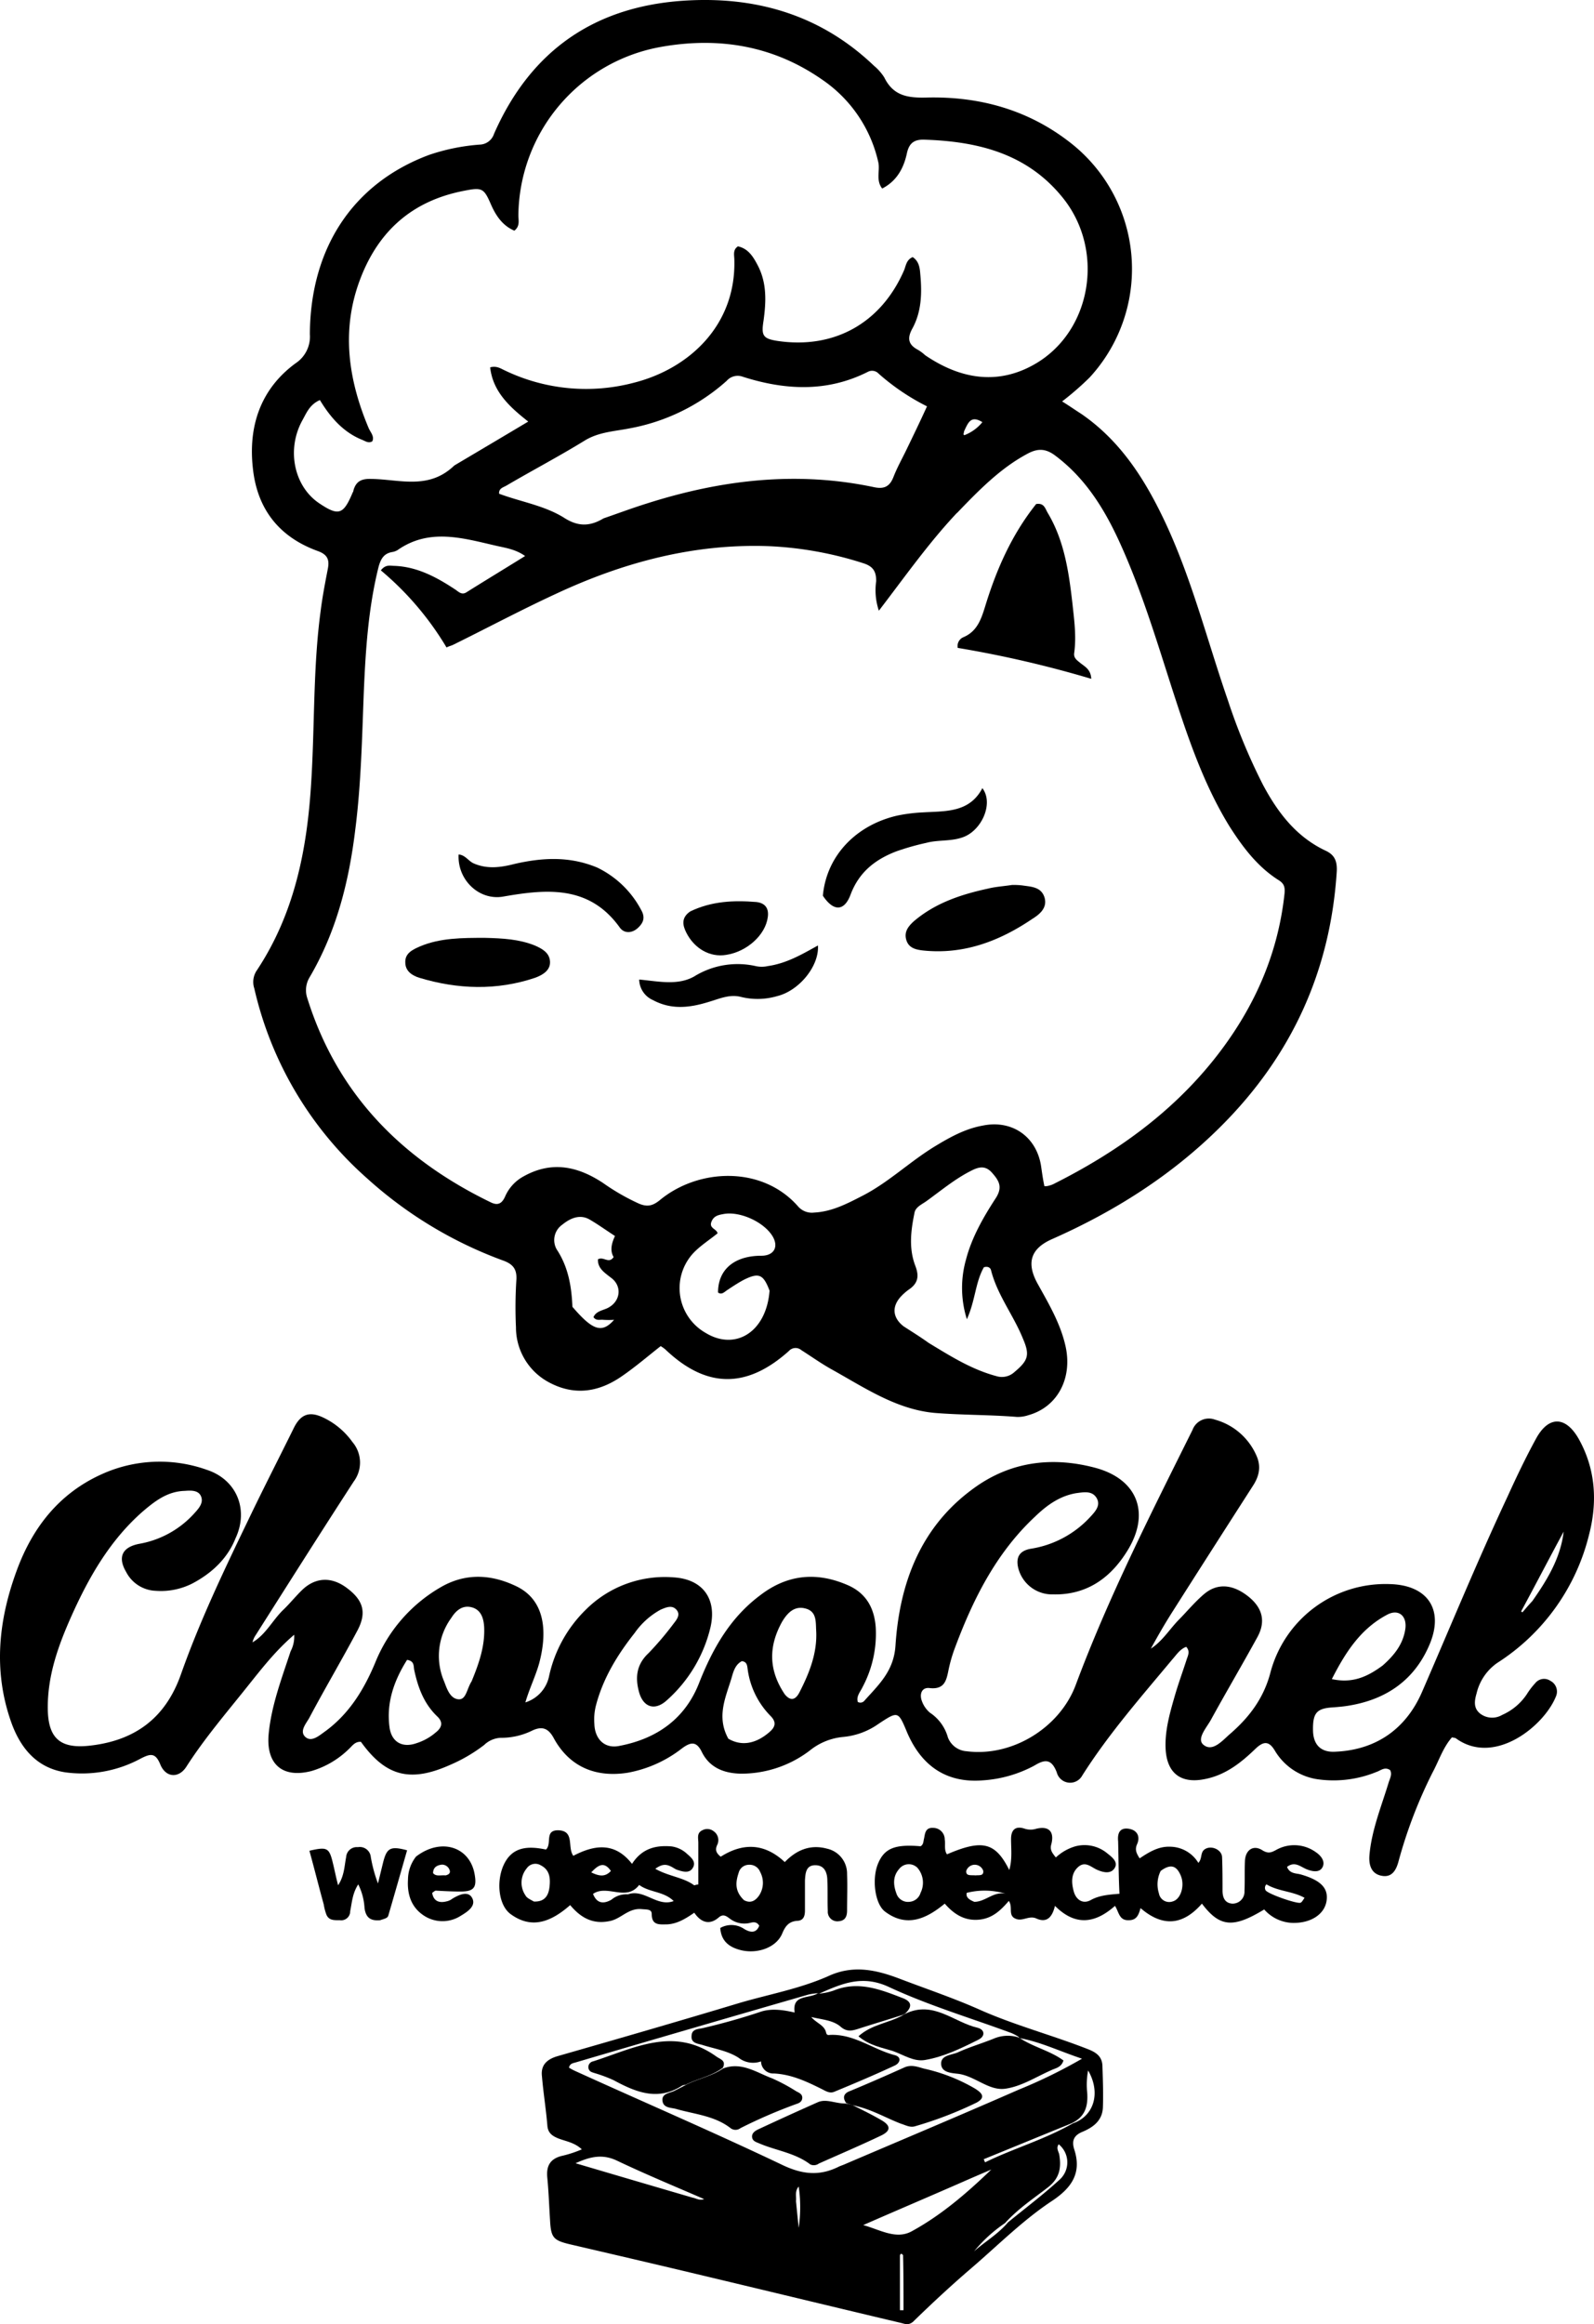 <svg xmlns="http://www.w3.org/2000/svg" viewBox="0 0 355.77 518.57"><title>Asset 1</title><g id="Layer_2" data-name="Layer 2"><g id="Layer_1-2" data-name="Layer 1"><path d="M95.76,34.57a45.41,45.41,0,0,1,11.3-2.3,3.46,3.46,0,0,0,3.2-2.4c8.4-19.1,23.2-28.9,43.9-29.8,15.6-.7,29.5,3.7,40.9,14.6a11.31,11.31,0,0,1,2.3,2.6c2,4.1,5.2,4.6,9.4,4.5,11.8-.3,22.8,2.7,32.3,10.2a35.73,35.73,0,0,1,4.1,52.3,66.35,66.35,0,0,1-6.1,5.3c1.6,1,2.9,1.9,4.3,2.8,9,6.2,14.5,15.1,19,24.8,5.8,12.6,9.2,26.1,13.7,39.1a133.15,133.15,0,0,0,7.8,18.8c3.3,6.2,7.4,11.6,13.9,14.7,2,.9,2.7,2.2,2.6,4.6-1.4,22.3-10.1,41.2-25.8,56.9-10.9,10.9-23.7,19-37.7,25.2-4.8,2.1-5.9,5.3-3.2,10.1,2.5,4.5,5.1,8.9,6.2,14,1.5,7.1-1.9,13.4-8.3,15.2a7.46,7.46,0,0,1-2.6.4c-6.1-.5-12.3-.4-18.4-.9-8.6-.8-15.7-5.7-23.1-9.8-2.3-1.3-4.4-2.8-6.6-4.2a2,2,0,0,0-2.8.2c-9.5,8.5-18.5,8.3-27.6-.4a8.65,8.65,0,0,0-1-.7c-2.8,2.2-5.6,4.6-8.5,6.6-5.1,3.6-10.6,4.6-16.4,1.5a13.88,13.88,0,0,1-7.4-12.3,95.27,95.27,0,0,1,.1-10.7c.1-2.2-.7-3.3-2.7-4.1a92.68,92.68,0,0,1-30.7-18.5,80.43,80.43,0,0,1-25.1-42.3,4.6,4.6,0,0,1,.6-4.1c8.4-12.7,11.2-27,12.1-41.9.8-12.7.4-25.6,2.1-38.2.4-3.2,1-6.3,1.6-9.4.4-2,0-3.2-2.2-4-8.6-3.1-13.5-9.3-14.5-18.3-1.1-9.4,1.6-17.8,9.5-23.6a7.12,7.12,0,0,0,3.2-6.5c.1-19.3,9.7-33.7,26.6-40m117.8,79.9c-6.3,6.7-11.5,14.1-17.4,21.8a14.27,14.27,0,0,1-.6-6.6c0-2.2-.7-3.3-2.9-4a80,80,0,0,0-21.1-3.8c-16.7-.6-32.4,3.6-47.4,10.6-7.8,3.6-15.3,7.6-23,11.4-.4.2-.9.3-1.5.6A67.43,67.43,0,0,0,85,127.27c1.1-1.4,2.1-1,3.1-1,5,.2,9.3,2.5,13.4,5.2.8.5,1.5,1.4,2.6.7,4.3-2.7,8.6-5.3,13.1-8.1-2.1-1.5-4.3-1.8-6.5-2.3-7.4-1.7-14.9-4-22,1a3.58,3.58,0,0,1-1.1.4c-1.9.3-2.6,1.5-3.1,3.3-2.3,9.2-2.9,18.6-3.3,27.9-.4,10.3-.6,20.5-1.9,30.7-1.4,11.6-4.2,22.8-10.2,33a5.57,5.57,0,0,0-.5,4.7c6.7,21.4,21.1,35.9,40.9,45.5,1.6.8,2.5.3,3.2-1.2a9.38,9.38,0,0,1,4.2-4.6c6.3-3.5,12.1-2.2,17.7,1.5a48.8,48.8,0,0,0,8,4.6c1.9.8,3.1.5,4.7-.8,8.6-7.1,22.8-7.7,30.8,1.4a4.07,4.07,0,0,0,3.6,1.4c4-.2,7.4-2,10.9-3.8,5.8-3,10.5-7.6,16.1-11,3.3-2,6.7-3.9,10.6-4.6,6.7-1.4,12.2,2.6,13.1,9.3.2,1.4.4,2.8.7,4.2a2.51,2.51,0,0,0,1-.1,5,5,0,0,0,1.3-.5c13.7-6.9,25.9-15.6,35.5-27.6,8.7-10.9,14.3-23.1,15.8-37.1.1-1.3,0-2.1-1.2-2.9-4.8-3-8.1-7.4-11.1-12.1-5.9-9.6-9.4-20.2-12.8-30.7-3.6-11.2-7-22.5-12-33.3-3.4-7.3-7.6-13.9-14.2-18.8-2.2-1.6-4-1.5-6.3-.2-5.9,3.2-10.6,8-15.5,13.1m-112.2-10.6c5.4-3.2,10.8-6.4,16.5-9.8-4.2-3.3-7.9-6.7-8.5-12.1,1.5-.4,2.4.3,3.3.7a41.85,41.85,0,0,0,28.9,2.7c12.1-3.1,22.7-12.7,22.3-27.4,0-1-.4-2.2.8-3,2.3.5,3.4,2.3,4.4,4.2,2.1,4,1.9,8.2,1.3,12.5-.5,3.2-.1,3.9,3.1,4.4,12.7,1.9,23.2-4,28.3-15.8.4-1,.5-2.3,1.9-2.9,1.4.9,1.6,2.4,1.7,3.8.4,4.2.3,8.4-1.8,12.2-1.2,2.2-.8,3.6,1.3,4.7a9.55,9.55,0,0,1,1.6,1.2c7.8,5.3,16.2,6.8,24.6,1.9,12.5-7.3,15.5-25.1,6.3-36.8-7.9-10-18.9-12.8-31-13.2-2.3-.1-3.5.7-4,3.1-.7,3.2-2.2,6.1-5.5,7.8-1.5-1.9-.4-4.1-.9-6a30.27,30.27,0,0,0-12.5-18.3c-10.9-7.6-23.1-9.6-36-7.3a38.57,38.57,0,0,0-31.8,37.6c0,1.1.4,2.4-.9,3.4-2.6-1.1-4.1-3.3-5.2-5.8-1.6-3.7-2-3.9-6-3.1-11.5,2.2-19.1,8.9-23.2,19.7-4.3,11.3-2.7,22.4,1.9,33.3.4.9,1.3,1.8.8,2.9-.8.5-1.5,0-2.2-.3-4.3-1.7-7.2-5.1-9.5-8.9-2.3,1-3,2.9-3.9,4.5-3.6,6.5-1.9,14.7,3.7,18.5,4.3,2.9,5.4,2.6,7.4-2.1.1-.3.3-.5.3-.8.6-2,1.8-2.6,4.1-2.5,6.2.1,12.7,2.5,18.4-3m33.3,11.8c3.2-1.1,6.4-2.3,9.6-3.3,16.6-5.3,33.4-7.3,50.6-3.7,2.2.5,3.6.1,4.5-2.2s2-4.2,3-6.3c1.5-3.1,3-6.2,4.5-9.5a49.87,49.87,0,0,1-10.8-7.3,2,2,0,0,0-2.4-.4c-9.1,4.6-18.5,4.1-27.9,1.1a3.25,3.25,0,0,0-3.6.9,44.41,44.41,0,0,1-21.6,10.6c-3.5.7-7,.8-10.2,2.8-5.7,3.5-11.6,6.6-17.4,10-.7.4-1.7.6-1.6,1.8,4.8,1.8,10,2.6,14.4,5.3,2.9,1.9,5.6,2.2,8.9.2m72.6,184c4.8,2.9,9.5,5.9,15.1,7.4a4.13,4.13,0,0,0,4-.9c3.1-2.6,3.5-3.8,1.9-7.5-2.1-5.2-5.7-9.7-7.1-15.2-.1-.5-.6-1-1.6-.7-1.9,3.3-1.9,7.4-3.8,11.6a23.23,23.23,0,0,1-.2-13.3c1.3-5,3.9-9.5,6.7-13.8,1.5-2.4.7-3.8-.9-5.6s-3.2-1.2-4.9-.3c-3.5,1.8-6.6,4.4-9.8,6.7-1,.7-2.4,1.3-2.6,2.6-.8,3.9-1.3,7.9.2,11.8.8,2.1.7,3.7-1.2,5.1a11.92,11.92,0,0,0-1.8,1.5c-2.3,2.3-2.2,4.9.4,6.9,1.7,1.1,3.5,2.2,5.6,3.7M171.76,288c-1.4-3.7-2.4-4.1-5.8-2.4-1.3.7-2.5,1.5-3.7,2.3-.6.4-1.2,1.1-2,.5,0-5.1,3.6-8.2,9.7-8.2,2.7,0,3.9-1.9,2.5-4.3-1.9-3.2-7.3-5.7-11-5-1.1.2-2.2.4-2.7,1.8s1.2,1.5,1.4,2.5c-1.6,1.3-3.3,2.4-4.8,3.8a11.49,11.49,0,0,0,2.1,18.4c6.7,4.1,13.6-.2,14.3-9.4m-44,3.6c4.4,5.1,6.5,6.1,9.3,2.9a19.2,19.2,0,0,1-2.4,0c-.7-.1-1.6.3-2.2-.6.6-1.4,2.2-1.5,3.3-2.1,2.8-1.5,3.1-4.9.6-6.7-1.4-1.1-3-2.1-2.9-4.1,1.3-.7,2.4,1.1,3.5-.5-.9-1.5-.4-3.2.3-4.7-2-1.3-3.8-2.6-5.7-3.7-2.3-1.3-4.5-.1-6.1,1.2a4.18,4.18,0,0,0-1.2,5.5c2.5,3.8,3.3,8,3.5,12.8m87.4-195.3c0,.2-.1.4-.1.6a.22.22,0,0,0,.2.2,9.62,9.62,0,0,0,4-2.9C216.66,92.57,216.06,94.37,215.16,96.27Z"/><path d="M42.86,353.37a15.52,15.52,0,0,1-8.1,1.6,7.74,7.74,0,0,1-6.6-4.2c-2-3.4-.8-5.6,3-6.3a21.56,21.56,0,0,0,12.4-7c.9-1,1.9-2.2,1.3-3.6s-2.3-1.3-3.6-1.2c-3.9.1-6.7,2.3-9.4,4.6-7.3,6.4-12,14.6-15.9,23.3-2.9,6.5-5.3,13.1-5.3,20.4,0,7,2.8,9.4,9.8,8.5,9.8-1.2,16.5-6.2,19.9-15.8,4.2-11.9,9.6-23.2,15.1-34.6,3.3-6.9,6.8-13.7,10.2-20.6,1.5-2.9,3.4-3.6,6.4-2.2a16.84,16.84,0,0,1,6.6,5.5,7.06,7.06,0,0,1,.3,8.8c-7.4,11.4-14.6,22.8-21.9,34.3a4.59,4.59,0,0,0-.7,1.6c2.9-1.7,4.4-4.8,6.7-7.1,1.6-1.5,3-3.3,4.6-4.8,3-2.7,6.5-2.7,9.8-.2,3.6,2.7,4.4,5.4,2.4,9.3-3.5,6.6-7.3,13-10.8,19.6-.7,1.3-2.4,3.1-.8,4.4,1.4,1.1,3.1-.5,4.4-1.4,5.3-3.9,8.6-9.3,11.1-15.3a34.18,34.18,0,0,1,14.6-16.8c5.5-3.2,11.2-2.9,16.7-.3,6.3,2.9,7.3,9.6,5.3,17.2-.8,2.9-2.2,5.7-3.1,8.8a7.78,7.78,0,0,0,5.3-5.9,29.43,29.43,0,0,1,8.2-14.8,24.94,24.94,0,0,1,19.6-7.2c6.5.4,9.7,4.8,8.2,11.2a31.52,31.52,0,0,1-9.7,16.2c-2.6,2.4-5.2,1.7-6.2-1.7-.9-3.2-.7-6.2,2.1-8.8a69.8,69.8,0,0,0,5.6-6.6c.7-.9,1.6-2,.6-3.1s-2.3-.5-3.5,0a17,17,0,0,0-5.8,5.2c-3.8,4.8-7,10-8.6,16a12.58,12.58,0,0,0-.4,4.3c.1,3.4,2.3,5.6,5.6,4.9,8.4-1.6,14.7-6.1,17.8-14.1,3-7.6,6.9-14.5,13.6-19.5,6.1-4.7,12.7-5.3,19.7-2.2,4,1.8,5.8,5.1,6.1,9.4a25.3,25.3,0,0,1-2.9,13.2c-.5,1.1-1.5,2.1-1.1,3.4a1.16,1.16,0,0,0,1.4-.2c3.2-3.6,6.6-6.6,7-12.3.9-14,5.6-26.6,17.5-35.2,8.1-5.9,17.3-7.1,26.9-4.6,9.3,2.4,12.5,9.7,7.7,18-3.7,6.3-9.1,10.5-17,10.3a7.8,7.8,0,0,1-7.7-5.9c-.6-2.5.4-3.9,2.9-4.3a22.83,22.83,0,0,0,13.1-7c1.1-1.2,2.5-2.6,1.5-4.3s-2.9-1.3-4.5-1.1c-3.7.6-6.6,2.7-9.2,5.2-8.8,8.2-14,18.7-18.1,29.8a33.11,33.11,0,0,0-1.2,4.2c-.5,2.4-.8,4.7-4.3,4.3-1.7-.2-2.3,1.3-1.7,2.9a6.09,6.09,0,0,0,1.8,2.6,9.71,9.71,0,0,1,4,5.5,4.8,4.8,0,0,0,4.2,3.1c10.1,1.3,20.7-5.2,24.3-14.7,7.3-19.6,16.8-38.3,26.1-57a3.89,3.89,0,0,1,5-2.3,14.21,14.21,0,0,1,9.3,8.1c1.1,2.5.5,4.7-.9,6.8-5.9,9.2-11.8,18.4-17.7,27.7-1.8,2.8-3.4,5.6-5,8.5,2.5-1.6,4.1-4.2,6.1-6.3,1.9-1.9,3.6-4,5.7-5.8,3-2.6,6.5-2.3,10,.5,3.1,2.5,3.9,5.5,2,9-3.4,6.2-7,12.3-10.4,18.5-1,1.8-3.3,4.3-1.6,5.6,2,1.6,4.2-1,5.8-2.4,4.3-3.7,7.6-8,9.1-13.8a26.55,26.55,0,0,1,26.6-19.7c8.5.2,12.2,5.7,8.9,13.5s-9.5,12.2-17.9,13.6c-1.1.2-2.3.3-3.5.4-3.8.2-4.7,1.2-4.6,5.3.1,3.1,1.8,4.8,5,4.6,9.3-.4,15.9-5.3,19.4-13.5,6.3-14.5,12.3-29.1,19-43.4,2-4.4,4.1-8.8,6.4-13,2.8-5.1,6.6-5,9.5.1,3.8,6.8,4.2,14.1,2.3,21.4a47.33,47.33,0,0,1-20.5,28.6,11.48,11.48,0,0,0-4.6,6.8c-.5,1.7-.7,3.3.8,4.5a4.39,4.39,0,0,0,4.9.3,12.88,12.88,0,0,0,5.5-4.6,16.41,16.41,0,0,1,1.9-2.5,2.51,2.51,0,0,1,3.4-.5,2.69,2.69,0,0,1,1.2,3.5c-2.6,6.5-13.6,15.5-22.2,9.4-.2-.2-.5-.2-1-.3-2,2.3-2.9,5.2-4.3,7.8a105.21,105.21,0,0,0-7.6,19.8c-.5,1.9-1.4,3.7-3.7,3.3-2.5-.4-3-2.6-2.8-4.7.5-5.6,2.7-10.9,4.3-16.2.3-.9.8-1.8.3-2.7-1.2-.8-2.1.1-3,.4a25.3,25.3,0,0,1-12.8,1.7,13.34,13.34,0,0,1-9.9-6.4c-1.3-2.2-2.5-2.2-4.3-.5-3.2,3.1-6.7,5.9-11.3,6.8-5.3,1.1-8.5-1.2-8.8-6.7-.2-4,.9-7.9,2-11.7.8-2.8,1.8-5.5,2.7-8.3.3-.9.8-1.8-.1-2.8-1.4.5-2.2,1.8-3.1,2.8-7,8.4-14.2,16.6-20.1,25.9a3.08,3.08,0,0,1-5.7-.7c-1.2-3.1-2.7-2.9-5-1.5a28.12,28.12,0,0,1-11.6,3.3c-7.8.6-13.5-3-16.8-10.7-2-4.8-2-4.8-6.4-1.9a16.17,16.17,0,0,1-7.8,2.9,13.89,13.89,0,0,0-7.6,3.1,25.22,25.22,0,0,1-15.4,5.1c-3.8-.1-6.9-1.4-8.6-4.8-1.2-2.5-2.5-2.3-4.5-.8a27.71,27.71,0,0,1-12.1,5.4c-7.1,1.1-12.9-1.3-16.4-7.6-1.2-2.3-2.6-2.9-4.9-1.8a15.6,15.6,0,0,1-7,1.6,5.68,5.68,0,0,0-3.7,1.6,35.14,35.14,0,0,1-7.5,4.4c-8.9,4-14.4,2.7-20-5.1-1.4-.1-2,1-2.8,1.7a20,20,0,0,1-8.2,4.8c-6.5,1.7-10.2-1.5-9.6-8.2.6-6.4,2.9-12.4,4.9-18.5a7,7,0,0,0,.8-3.7c-4.1,3.5-7.2,7.5-10.4,11.5-4.7,5.9-9.6,11.6-13.7,18-1.7,2.6-4.6,2.4-5.8-.6-1.1-2.7-2.3-2.3-4.3-1.3a27.52,27.52,0,0,1-16.9,3.1c-6.5-1-10.1-5.6-12.1-11.3-4-11.4-2.8-22.7,1.3-33.8,3.5-9.5,9.4-17.1,18.9-21.4a31.36,31.36,0,0,1,23.5-1c6.7,2.2,9.4,8.9,6.4,15.3-1.7,4.3-5.1,7.7-9.7,10.1m62.4,21.8c1.6-3.9,3-7.8,2.8-12.1-.1-1.8-.6-3.8-2.7-4.4s-3.6.7-4.6,2.3a14.4,14.4,0,0,0-1.6,14.3c.6,1.6,1.3,3.7,3.1,3.9s1.9-2.3,3-4m69.9,2.9c1.4,1.7,2.5,1.1,3.3-.5,2.2-4.3,4-8.8,3.7-13.8-.1-1.9.1-4.1-2.2-4.8-2.6-.8-4.2.9-5.4,2.9-3,5.4-3.1,10.7.6,16.2m-82.7-5.4c-.2-.9.1-2-1.6-2.3-2.9,4.6-4.7,9.6-3.9,15.2.5,3.2,2.9,4.5,6,3.4a12.19,12.19,0,0,0,4.3-2.4c1.4-1.1,1.7-2.3.3-3.6-2.8-2.7-4.2-6.1-5.1-10.3m216.1-1c2.5-2.2,4.6-4.7,5.1-8.2.4-2.9-1.5-4.5-4-3.2-5.9,3.1-9.3,8.3-12.4,14.4,4.6,1,7.9-.5,11.3-3m-146,16.3c2.9,1.7,6.1,1.2,9.2-1.5,1.4-1.2,1.5-2.3.2-3.6a18.29,18.29,0,0,1-5.1-10.5c-.1-.8-.2-1.6-1.3-1.7-1.5.8-1.9,2.4-2.3,3.8-1.3,4.3-3.4,8.6-.7,13.5M342,357.27c3.3-4.7,6.3-9.6,7-15.5-3.2,5.9-6.3,11.9-9.5,17.8.1.1.2.1.3.2C340.46,359,341.06,358.27,342,357.27Z"/><path d="M184.76,441c5.5-2.6,10.6-1.5,15.7.4,6,2.3,12,4.3,17.9,6.9,8,3.6,16.5,5.8,24.6,9,2,.8,3.1,1.8,3.1,3.9.1,3,.2,6,.1,9s-2.2,4.5-4.6,5.5c-1.9.8-2.4,2-1.8,3.9,1.7,5.2-.5,8.5-4.8,11.4-6.7,4.4-12.4,10.2-18.5,15.4-4.3,3.7-8.5,7.6-12.6,11.6-1.1,1-2,.5-2.9.3-17.3-4.1-34.6-8.3-51.9-12.4-7.2-1.7-14.5-3.4-21.8-5.1-3.8-.9-4.3-1.5-4.5-5.5-.2-3.1-.3-6.2-.6-9.3-.3-2.8.7-4.4,3.5-5a25.68,25.68,0,0,0,4.2-1.4c-1.7-1.6-3.7-1.8-5.4-2.5-1.4-.6-2.2-1.3-2.3-2.9-.3-3.6-.9-7.3-1.2-10.9-.3-2.5,1.1-3.8,3.5-4.5,13.6-3.9,27.1-7.8,40.7-11.9,6.5-1.9,13.2-3.1,19.6-5.9m54.7,32.8c4.7-1.6,6.3-6.8,3.4-11.8a16.8,16.8,0,0,0-.2,5c.2,3.1-.5,5.6-4,7-6.4,2.6-12.7,5.2-19.1,7.8.1.2.2.5.3.7,6.3-3.1,13.1-5,19.6-8.7M225,495.87c3.9-3.2,7.9-6.2,11.6-9.6a5.2,5.2,0,0,0-.3-7.8c-.6.8-.1,1.5.1,2.2.5,2.9.2,5.3-2.5,7.4-3.2,2.5-6.6,4.7-9.6,8a31.75,31.75,0,0,0-6.9,6.3c2.3-2.1,5.2-3.7,7.6-6.5m2.5-41.1-.2-.3a10.93,10.93,0,0,0-1.5-.8c-9.2-3.4-18.6-6.2-27.4-10.3-6-2.8-10.6-.7-15.6,1.5l-.4-.1a13.8,13.8,0,0,0-2,.3c-17.3,5-34.5,10-51.8,15.1-.6.2-1.4.2-1.6,1.2a10.93,10.93,0,0,0,1.5.8c15.4,7,31,13.7,46.3,21,4.5,2.1,8.3,2.4,12.6.2.3-.1.5-.2.8-.3,13.1-5.6,26.2-11.1,39.2-16.8a113.68,113.68,0,0,0,14.1-6.9c-5.1-1.7-9.4-3.8-14-4.6M214.56,487c-7.3,3.2-14.6,6.3-21.9,9.5,3.7,1,7.3,3.3,10.8,1.4,6.6-3.6,12.3-8.5,17.8-13.8-2.1.9-4.2,1.8-6.7,2.9m-59.9,3.4c.7.1,1.4.7,2.5.3-6.7-2.9-13.2-5.6-19.5-8.6-3.2-1.5-5.9-.9-9.2.6,8.8,2.6,17.3,5.1,26.2,7.7m46.9,12.8c-.1-.1-.3-.3-.4-.3a.45.45,0,0,0-.3.4v12.2h.8c0-4,0-8-.1-12.3m-23.9-12c.2,2,.4,4,.6,5.9a31.5,31.5,0,0,0,0-9.2C177.36,489,177.76,489.87,177.66,491.17Z"/><path d="M249.56,410.87c-.2-2,.5-3.1,2.4-2.8s2.6,1.8,1.8,3.5c-.5,1.2-.1,2,.6,3.1,2.1-1.4,4.2-2.7,6.8-2.6a7.47,7.47,0,0,1,6.3,3.6c.9-.9.4-2.3,1.4-3,1.4-1,3.8,0,3.9,1.7.1,2.5.1,5,.1,7.5,0,1.5.5,2.8,2.2,2.9a2.65,2.65,0,0,0,2.7-2.8c.1-2.2,0-4.5.1-6.7.1-2.5,1.9-3.7,3.9-2.4,1.3.8,2,.5,3.1-.1a8.24,8.24,0,0,1,8.8.5c1.2.8,2.2,2.1,1.5,3.4s-2.4.9-3.6.4c-1.4-.6-2.6-1.8-4.3-.5.6,1.6,2.1,1.4,3.1,1.7,4.5,1.3,6.2,3.1,5.7,6s-3.5,4.9-7.6,4.8a8.8,8.8,0,0,1-6.3-3c-6.9,4.2-9.9,4-13.9-1.3-4.1,4.7-8.6,5.4-13.7,1-.4,1.4-.8,2.7-2.6,2.7-2.2.1-2.2-1.8-3.1-3.2-4.4,3.9-8.8,4.6-13.4,0-.6,2.5-1.8,3.9-4.2,2.8-1.6-.7-3,.7-4.5.1-1.9-.7-.6-2.6-1.6-4-1.9,2.2-3.8,4-6.9,4.2s-5.4-1.3-7.4-3.6c-4.1,3.4-8.5,5.4-13.3,1.8-2.3-1.7-3-7.3-1.6-10.7s3.7-4.4,9.5-3.9c.7-.4.6-1.1.8-1.8.2-1.1.3-2.4,2-2.3a2.58,2.58,0,0,1,2.6,2.6c.2,1.1-.2,2.3.5,3.3,7.9-3.4,10.8-2.7,13.9,3.5.7-2.4.4-4.7.4-6.9s1.1-3,3.1-2.3a4.26,4.26,0,0,0,2.5,0c2.8-.7,4.1.6,3.4,3.4-.4,1.3.2,2,1,3a10.74,10.74,0,0,1,4.4-2.5,7.94,7.94,0,0,1,7.1,1.6c1,.8,2.5,1.9,1.6,3.3s-2.7.9-4,.3-2.6-2-4.2-.5-1.4,3.6-.9,5.4,2,2.9,3.8,1.9,3.8-1.2,6.4-1.4c-.2-3.8-.2-7.6-.3-11.7m-44.8,5.9a2.72,2.72,0,0,0-4.1.3c-1.4,1.6-1.3,3.5-.6,5.4a2.72,2.72,0,0,0,2.9,1.9,2.8,2.8,0,0,0,2.5-2,5.09,5.09,0,0,0-.7-5.6m54.3.7a6.68,6.68,0,0,0-.4,5,2.33,2.33,0,0,0,3.1,1.8c1.8-.5,2.7-3.5,1.8-5.7s-2.2-2.8-4.5-1.1m23.6,3a1.08,1.08,0,0,0-.2,1.3c.4.8,7,3.1,7.8,2.8.3-.1.5-.5.9-1.1-2.7-1.5-5.8-1.4-8.5-3m-65.2,3.9c2.5,0,4.3-2.4,7-1.8a16.14,16.14,0,0,0-8.7-.2c-.2,1,.5,1.5,1.7,2m.3-5.9c.7-.1,1.8.2,1.7-1a2,2,0,0,0-3.8,0C215.56,418.67,216.66,418.37,217.76,418.47Z"/><path d="M149.86,412a6.33,6.33,0,0,1,3.3,1.5c1,.9,2.4,1.9,1.4,3.4-.8,1.2-2.3.7-3.5.3-.5-.2-1-.6-1.5-.8-.9-.4-1.8-.5-3.3.6,3,1.7,6.3,1.9,8.7,3.7a2.92,2.92,0,0,1,.9-.2v-9.3c0-1-.4-2.2.9-2.8a2.29,2.29,0,0,1,2.5.2,2.41,2.41,0,0,1,.8,3.1c-.5,1.1-.2,1.8.8,2.6,4.9-3.1,9.7-3.1,14.3,1.2,2.6-2.7,5.7-4,9.4-3a5.7,5.7,0,0,1,4.5,5.7c.1,2.7,0,5.4,0,8.1,0,1.3-.4,2.3-1.9,2.4a2.13,2.13,0,0,1-2.4-2.3c-.1-2.2,0-4.5-.1-6.7,0-1.8-.6-3.5-2.7-3.5s-2.2,1.8-2.3,3.4v6.7c0,1.2-.3,2.2-1.6,2.3-2,.1-2.8,1.2-3.5,2.9-1.3,3-5.3,4.5-9,3.7-2.6-.6-4.6-1.9-4.8-5a5.06,5.06,0,0,1,5.3.2c1.3.8,2.7,1.1,3.4-.7-.6-1-1.4-.8-2.2-.6a5.34,5.34,0,0,1-4.4-1c-.8-.6-1.5-1.1-2.5-.2-2,1.7-3.9,1.1-5.4-1.1-1.9,1.3-3.8,2.5-6.1,2.6-1.6,0-3.4.3-3.4-2.3,0-1.1-1-1-2.2-1.1-2.9-.3-4.5,2-6.9,2.6-3.8.9-6.6-.5-9.1-3.5-4,3.5-8.4,5.6-13.3,2-2.6-1.9-3.2-6.9-1.7-10.6,1.9-4.6,5.7-4.6,9.6-3.8,1.4-1.3-.4-4.3,2.7-4.3,3.8.1,2,3.8,3.4,5.7,4.6-2.4,9.2-3.2,13.1,1.8,2.2-3.4,5.2-4.2,8.8-3.9m-30.7,12.3c2.4.1,3.3-1.3,3.5-3.4.2-1.9,0-3.7-2-4.7a2.33,2.33,0,0,0-3.1.7,5,5,0,0,0-.3,6c.3.6,1,.9,1.9,1.4m46.9-.3c1.5.8,2.6.1,3.4-1.1a5.11,5.11,0,0,0,.2-5.2,2.5,2.5,0,0,0-2.5-1.6,2.37,2.37,0,0,0-2.3,1.8c-.7,2.1-.9,4.1,1.2,6.1m-25.9-1.3c3.6-1.3,6.5,2.9,10.2,1.5-2.2-2.2-5.4-1.9-7.7-3.6-2.9,3.8-7.1-.2-10.3,2,.9,2.3,2.5,2.2,4.1,1.3a5.15,5.15,0,0,1,3.7-1.2m-3.8-5.2c-1.5-2.2-2.8-1.4-4.4.3C133.76,418.67,135.06,418.87,136.36,417.47Z"/><path d="M84.86,428.47c-2.2.2-3.2-.6-3.5-2.7a13.51,13.51,0,0,0-1.4-5.3c-1.3,2-1.4,4-1.8,6a2,2,0,0,1-2.3,2c-1.3,0-2.6.1-3.1-1.5a11.7,11.7,0,0,1-.5-2c-1.1-4-2.1-8-3.2-12,3.9-.9,4.4-.7,5.2,2.6.4,1.6.7,3.2,1.2,5.1,1.4-2.1,1.4-4.3,1.8-6.3a2.37,2.37,0,0,1,2.6-2.2,2.47,2.47,0,0,1,2.9,2.2,32.33,32.33,0,0,0,1.6,5.9c.4-1.6.8-3.3,1.2-4.9.8-3,1.6-3.5,5.3-2.5-1.4,4.9-2.8,9.8-4.2,14.6C86.46,428.07,85.66,428.17,84.86,428.47Z"/><path d="M92.86,414.27c5.6-4.3,12.1-2.2,13.1,4.1.5,2.9-.3,3.7-3.2,3.7-1.8,0-3.7-.1-5.5-.2-.2,0-.5.3-.8.5.3,1.9,1.6,2.3,3.2,1.9a3.1,3.1,0,0,0,1.3-.6c1.5-.9,3.5-1.8,4.4-.2,1,1.8-1,3.1-2.5,4a7.54,7.54,0,0,1-8.5-.2c-2.7-1.9-3.5-4.8-3.3-7.9a8.36,8.36,0,0,1,1.8-5.1m6.6,4.2c.8-.2,1.2-.6.8-1.4a1.78,1.78,0,0,0-1.6-1c-1.1.1-2,.6-2,1.9C97.36,418.77,98.26,418.37,99.46,418.47Z"/><path d="M231.26,112.47c1.8-.3,2,1,2.6,2,3.7,6.2,4.7,13.2,5.5,20.2.4,3.7.9,7.3.4,11-.2,1.2.7,1.7,1.4,2.3,1,.8,2.3,1.4,2.4,3.5a246.48,246.48,0,0,0-29.8-6.9,2.13,2.13,0,0,1,1.3-2.4c3-1.3,3.9-3.9,4.8-6.8C222.36,127.17,225.76,119.37,231.26,112.47Z"/><path d="M225.86,197.47a16.22,16.22,0,0,1,2.3.1c2,.3,4.3.3,5,2.8.6,2.3-1.2,3.7-2.8,4.7-7.4,5-15.4,8-24.5,7-1.6-.2-3.1-.6-3.6-2.4s.5-3,1.7-4.1c4.8-4.1,10.6-6,16.6-7.3C222.16,197.87,223.86,197.77,225.86,197.47Z"/><path d="M133.26,193.57a21.78,21.78,0,0,1,9.8,9.4c1,1.7.6,2.9-.7,4.1s-3.1,1.3-4.1-.2c-6.8-9.4-16.3-8.5-26-6.8-5.3.9-10.2-3.7-9.9-9.4,1.5.1,2.2,1.5,3.4,2,3,1.3,6,.9,9.1.1C121,191.37,127.06,191,133.26,193.57Z"/><path d="M183.66,199.87c.8-8.9,7.4-15.8,16.7-17.9a37,37,0,0,1,5.7-.7c5-.3,10.3.1,13.2-5.4,2.6,3.4-.2,9.6-4.5,11-2.6.9-5.4.5-8,1.2a56.06,56.06,0,0,0-6.7,1.9c-4.7,1.8-8.3,4.6-10.2,9.6C188.46,203.37,186.06,203.47,183.66,199.87Z"/><path d="M108.26,209.27c4,.1,7.6.3,11.1,1.7,1.6.7,3.3,1.6,3.4,3.6s-1.7,3-3.3,3.6c-8.6,2.9-17.3,2.6-25.9,0-1.6-.5-3.1-1.5-3.1-3.4-.1-2.1,1.7-2.9,3.3-3.6C98.26,209.27,103.16,209.27,108.26,209.27Z"/><path d="M171.36,215.57c4.2-.6,7.6-2.6,11.2-4.6.3,4.6-4.2,10.1-9.1,11.3a15.49,15.49,0,0,1-8,.2c-2.6-.7-4.9.4-7.3,1.1-4.2,1.3-8.3,1.8-12.4-.4a5.13,5.13,0,0,1-3.1-4.6c4.3.4,8.6,1.4,12.3-.7a18.39,18.39,0,0,1,13.7-2.3A6.08,6.08,0,0,0,171.36,215.57Z"/><path d="M154.06,203.37c4.8-2.3,9.7-2.5,14.7-2.1,2,.2,2.9,1.4,2.6,3.4-.5,3.9-4.6,7.7-9.3,8.4-3.6.6-7.1-1.4-8.9-5C152.36,206.47,152,204.77,154.06,203.37Z"/><path d="M182.66,444.87a13.72,13.72,0,0,0,3.4-.7c5.4-2.2,10.3-.3,15.2,1.6,1.7.6,2.8,1.6.8,3.5a5.2,5.2,0,0,1-.5.3c-3.4,1.1-6.8,2.1-10.2,3.2-1.3.4-2.4.6-3.7-.5-1.7-1.5-4.1-1.6-6.6-2.2,1.2,1.4,2.9,1.8,3.3,3.4.1.4.2.7.8.6,5.4-.3,9.6,3.2,14.5,4.5,1.6.4,1.3,1.7.1,2.3-4.5,2.1-9,4-13.6,5.9-1,.4-1.9-.2-2.7-.6-3.4-1.7-6.8-3.3-10.7-3.5a2.73,2.73,0,0,1-2.9-2.7,5.23,5.23,0,0,1-5-.8c-2.5-1.6-5.4-2-8.2-2.9-1.1-.3-2.5-.4-2.3-2.1.1-1.4,1.4-1.4,2.4-1.6,4.3-1,8.6-2.2,12.8-3.6,2.5-.9,5.2-.5,7.8.1-.6-4.1,3.1-3,5.2-4.3Z"/><path d="M190.16,469.67c2.2,1.1,4.5,2.2,6.7,3.5,2,1.2,1.9,2.3-.1,3.3-4.6,2.2-9.3,4.2-14,6.3a1.88,1.88,0,0,1-1.9.2c-3.4-2.6-7.7-3.1-11.4-4.7-.7-.3-1.5-.5-1.6-1.4s.7-1.4,1.3-1.7c4.5-2.1,8.9-4.1,13.4-6.1,1.9-.8,3.8.3,6.1.3A13,13,0,0,1,190.16,469.67Z"/><path d="M161.36,461.57c4.1-1.6,7.5.9,11,2.2a40.25,40.25,0,0,1,5.4,2.9c.6.3,1.3.6,1.3,1.4s-.6,1.2-1.3,1.4a114.91,114.91,0,0,0-12.5,5.4,1.8,1.8,0,0,1-2.2,0c-3.6-2.8-8.1-3.1-12.2-4.3-1.2-.3-2.8-.2-3-1.8s1.5-1.7,2.6-2.2c.8-.4,1.6-.8,2.7-1.4C156,463.77,158.86,463.27,161.36,461.57Z"/><path d="M190.36,469.77c-.6-.2-1-.3-1.5-.5-.9-1.3-.5-2.2.9-2.7,4.1-1.7,8.2-3.5,12.2-5.3,1.5-.6,2.8-.1,4.2.3a39.36,39.36,0,0,1,11.5,4.5c1.4.9,2.5,1.9.3,3.1a85.42,85.42,0,0,1-13.8,5.3c-1.1.3-2.1-.3-3.1-.6C197.66,472.57,194.36,470.57,190.36,469.77Z"/><path d="M161.36,461.37c-2.5,1.9-5.5,2.4-8.3,3.8a4.54,4.54,0,0,0-.8.2c-5.4,3.5-10.3,1.5-15.3-1.2a31.6,31.6,0,0,0-4.3-1.6c-.6-.2-1.1-.3-1.3-1a1.3,1.3,0,0,1,1-1.6c9.1-2.9,18-7.9,27.5-1.1C160.86,459.57,162.06,459.77,161.36,461.37Z"/><path d="M227.46,454.67c3.1,2.1,6.9,2.9,9.9,5.1-.5,1.6-1.8,1.7-2.8,2.2-3.4,1.5-6.6,3.6-10.2,4.1s-6.6-2.7-10.3-3.3c-1.5-.2-3.9-.2-4-2.2s2.3-2,3.7-2.6c2.6-1.2,5.4-2,8.1-3.1a8,8,0,0,1,5.3-.3C227.46,454.77,227.46,454.77,227.46,454.67Z"/><path d="M202,449.37c6.3-3.1,10.9,1.9,16.2,3.1,1.6.4,1.8,1.9.1,2.7-3.8,1.9-7.7,3.8-11.9,4.5-2.5.4-4.8-1.2-7.1-2-2.5-.8-5.2-1.2-7.7-3.3,3-2.7,6.7-2.9,9.9-4.7C201.56,449.57,201.86,449.47,202,449.37Z"/></g></g></svg>